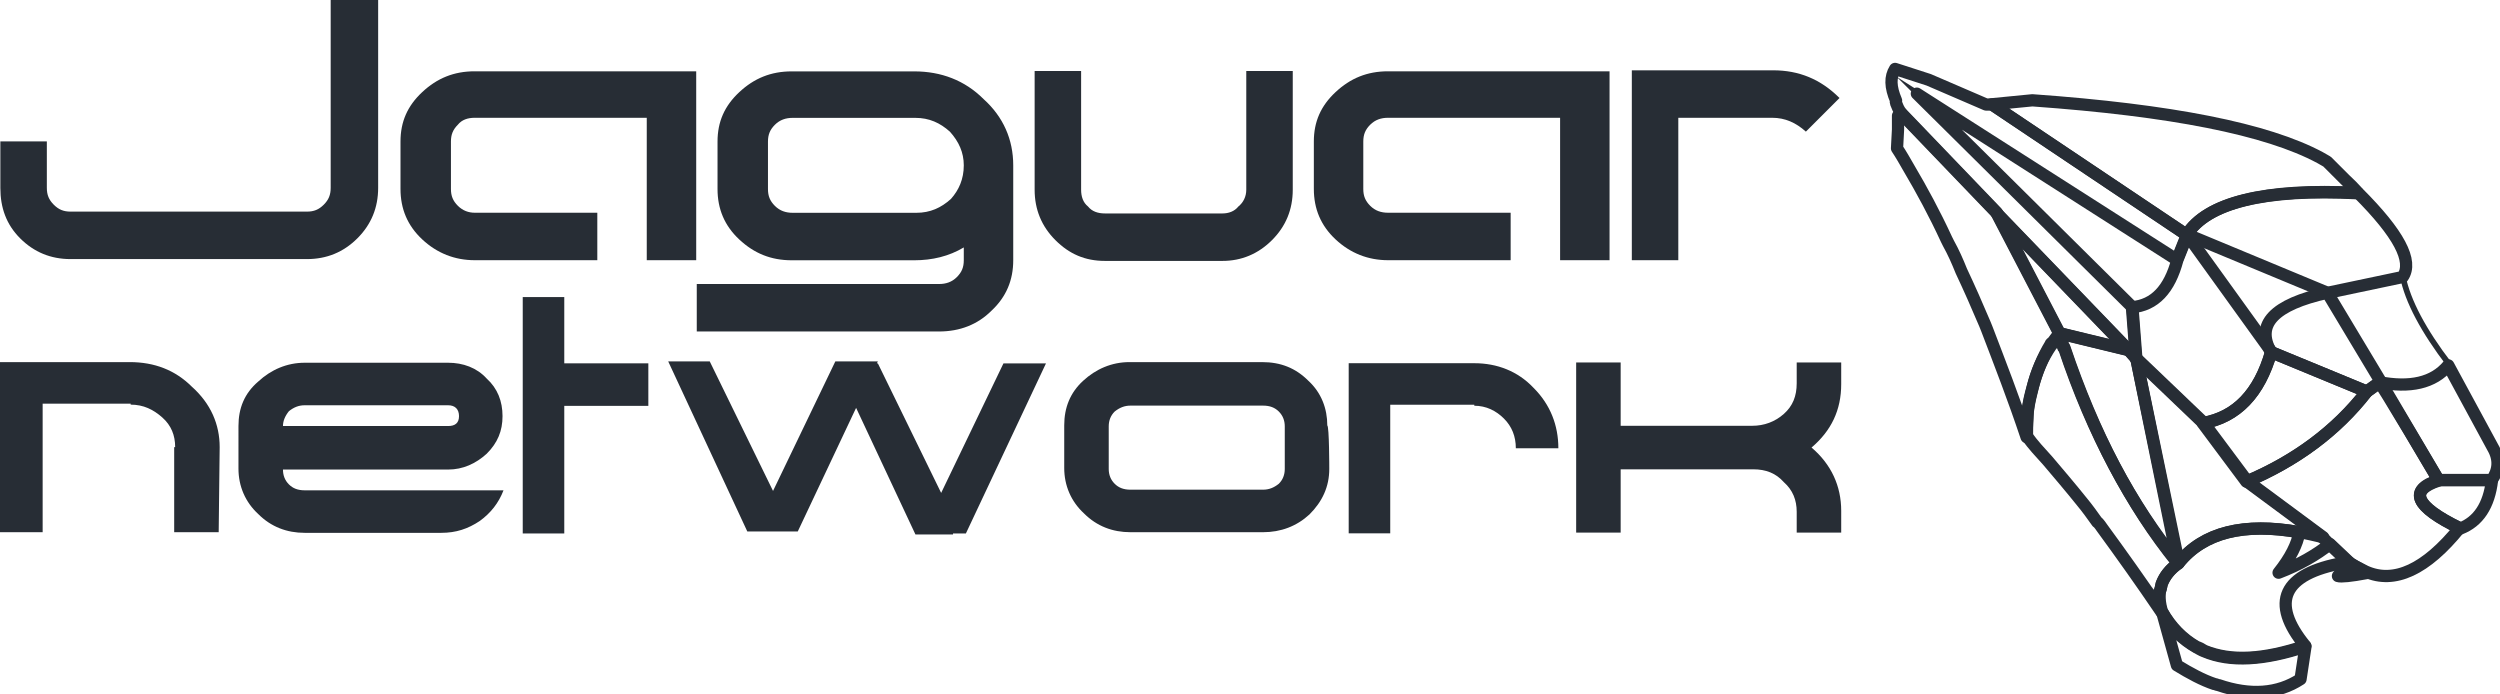 <?xml version="1.0" encoding="utf-8"?>
<!-- Generator: Adobe Illustrator 25.1.0, SVG Export Plug-In . SVG Version: 6.00 Build 0)  -->
<svg version="1.1"
	 id="svg9110" xmlns:cc="http://creativecommons.org/ns#" xmlns:dc="http://purl.org/dc/elements/1.1/" xmlns:rdf="http://www.w3.org/1999/02/22-rdf-syntax-ns#"
	 xmlns="http://www.w3.org/2000/svg" xmlns:xlink="http://www.w3.org/1999/xlink" x="0px" y="0px" viewBox="0 0 715.7 198.8"
	 style="enable-background:new 0 0 715.7 198.8;" xml:space="preserve">
<style type="text/css">
	.st0{fill:none;stroke:#272D35;stroke-width:1.237;stroke-linecap:round;stroke-linejoin:round;stroke-miterlimit:11.325;}
	.st1{fill:none;stroke:#272D35;stroke-width:0.578;stroke-miterlimit:11.325;}
	.st2{fill:#272D35;}
</style>
<g id="layer1" transform="translate(-12.765 -392.37)">
	<g id="g10346" transform="matrix(2.265 0 0 2.265 -828.33 -747.86)">
		<g id="g1120" transform="matrix(1.25 0 0 -1.25 143.53 688.48)">
			<g>
				<defs>
					<path id="SVGID_1_" d="M364.2,138.2c4.4-0.8,8.5-1.6,10.6-2.2l0.2,0.5c-2.2,0.7-6.3,1.5-10.7,2.2L364.2,138.2L364.2,138.2z
						 M374.5,133.5c-8.1-4.9-11.9-10.9-13.7-15.8c-3.6,0.3-7.2,0.6-10.7,0.8l0-0.5c3.4-0.2,7-0.4,10.5-0.7l0.1-0.1
						c4.7-4.3,7.4-9.6,7.4-14c0-0.8-0.1-1.5-0.3-2.2c-0.8,0-1.7,0.1-2.5,0.1c-0.9,0-1.8,0-2.7-0.1l0-0.5c0.9,0,1.8,0.1,2.7,0.1
						c0.9,0,1.9,0,2.8-0.1c3.6-1,5.1-2.5,5.1-3.3c0-0.2,0-0.3-0.1-0.5c-1.7-0.1-3.3-0.2-5-0.4l0.1-0.5c6.1,0.6,12.5,0.7,18.2,1.6
						c3.7-1.1,7.6-2.6,11.9-4.4l0.2,0.5c-4.2,1.8-8.1,3.3-11.7,4.4c0.1,0.5,0.2,0.9,0.2,1.4c0,5.1-5.1,11.4-9.5,15.9
						c3.9-0.7,7.6-1.5,11.2-2.4l0.1,0.5c-3.7,1-7.6,1.8-11.7,2.5c1,4.5,4.5,7.4,5.8,8.4c0.2,0.1,0.2,0.3,0.2,0.5
						c0,0.6-0.6,1.4-1.4,2.3c-2.4,2.8-7,6.7-7,6.7l-0.2,0.1L374.5,133.5L374.5,133.5z M361.4,117.6c1.7,4.8,5.4,10.5,13.2,15.3
						c0.5-0.4,2.2-1.9,4-3.6c1-1,2.1-2,2.8-2.9c0.8-0.9,1.2-1.7,1.2-2c0-0.1,0-0.1,0-0.1c-1.3-1.1-4.9-4-6-8.8
						C371.6,116.5,366.5,117.2,361.4,117.6 M368.5,100.9c0.2,0.7,0.2,1.4,0.2,2.2c0,4.5-2.6,9.7-7.2,14c5-0.5,10.1-1.2,15-2l0,0
						c4.5-4.4,9.9-11.1,9.8-16c0-0.4,0-0.9-0.1-1.3C379.6,99.7,373.8,100.6,368.5,100.9 M373.9,97c0,1.1-1.2,2.3-3.5,3.2
						c4.5-0.3,9.4-1.2,14.8-2.7c-3.6-0.5-7.5-0.7-11.4-1C373.8,96.7,373.9,96.8,373.9,97"/>
				</defs>
				<clipPath id="SVGID_2_">
					<use xlink:href="#SVGID_1_"  style="overflow:visible;"/>
				</clipPath>
			</g>
		</g>
		<g id="g1636" transform="matrix(1.25 0 0 -1.25 668.22 574.47)">
			<path id="path1638" class="st0" d="M0,0c-0.2,0-0.4,0-0.5-0.1c0-0.5-0.2-0.9-0.6-1.3c0.3-0.1,1.3,0,2.9,0.3C1-0.6,0.4-0.3,0,0z"
				/>
		</g>
		<g id="g1640" transform="matrix(1.25 0 0 -1.25 648.99 585.25)">
			<path id="path1642" class="st1" d="M0,0c-1.4,0.8-2.6,1.9-3.5,3.6L-2-1.8c1.3-0.8,2.6-1.5,3.8-1.9c0.1,0,0.3-0.1,0.4-0.1
				c3.2-1.1,6-0.9,8.3,0.6L11,0.1C6.8-1.3,3.4-1.5,0.8-0.4C0.5-0.2,0.2-0.1,0,0z"/>
		</g>
		<g id="g1644" transform="matrix(1.25 0 0 -1.25 667.72 526.09)">
			<path id="path1646" class="st0" d="M0,0l-1.8,1.8C-2,1.9-2.3,2.1-2.5,2.2C-7.9,5.1-17.6,7-31.6,8l-4.1-0.4L-16-5.6
				c2,3.2,7.8,4.7,17.3,4.2C1.4-1.3,0,0,0,0z"/>
		</g>
		<g id="g1648" transform="matrix(1.25 0 0 -1.25 611.12 516.75)">
			<path id="path1650" class="st0" d="M0,0c0.1-0.3,0.3-0.6,0.5-0.9l9.6-10l13.3-13.8l0.8-0.9l-0.4,5.2L2,1.2l26.3-16.8l1,2.5l0,0
				L9.6,0.1l-0.6,0L3.2,2.6l-3.4,1.1c-0.5-0.8-0.5-1.8,0.1-3.2C-0.2,0.4,0,0,0,0z"/>
		</g>
		<g id="g1652" transform="matrix(1.25 0 0 -1.25 647.78 533.05)">
			<path id="path1654" class="st0" d="M0,0L0,0l14.2-5.9l7.6,1.6c1.1,1.6-0.4,4.4-4.5,8.5C7.8,4.7,2,3.2,0,0z"/>
		</g>
		<g id="g1656" transform="matrix(1.25 0 0 -1.25 647.82 533.05)">
			<path id="path1658" class="st1" d="M0,0L0,0l8.5-11.9C6.9-9,8.8-7,14.2-5.9C14.2-5.9,0,0,0,0z"/>
		</g>
		<g id="g1660" transform="matrix(1.25 0 0 -1.25 670.51 552.91)">
			<path id="path1662" class="st0" d="M0,0l1.4,1L-4,10c-5.4-1.2-7.3-3.2-5.7-6C-9.7,4,0,0,0,0z"/>
		</g>
		<g id="g1664" transform="matrix(1.25 0 0 -1.25 672.22 551.65)">
			<path id="path1666" class="st0" d="M0,0l-1.4-1c-3.1-4-7.2-7-12.1-9.1l7.7-5.7l0.6-0.6l1.9-1.8c0.4-0.3,1-0.6,1.8-1
				C1.4-20.5,4.6-19,8-14.8C3.5-12.6,2.8-11,5.9-10C5.9-10,0,0,0,0z"/>
		</g>
		<g id="g1668" transform="matrix(1.25 0 0 -1.25 675.04 538.35)">
			<path id="path1670" class="st1" d="M0,0l-7.6-1.6l5.3-9c3.1-0.6,5.4,0,7,1.7C2.1-5.5,0.5-2.5,0,0z"/>
		</g>
		<g id="g1672" transform="matrix(1.25 0 0 -1.25 658.43 547.87)">
			<path id="path1674" class="st0" d="M0,0l-8.5,11.8l-1-2.5c-0.8-3-2.3-4.6-4.6-4.8l0.4-5.2l6.8-6.5C-3.5-6.6-1.2-4.2,0,0z"/>
		</g>
		<g id="g1676" transform="matrix(1.25 0 0 -1.25 670.51 552.91)">
			<path id="path1678" class="st0" d="M0,0l-9.7,4c-1.2-4.2-3.5-6.6-6.9-7.2l4.4-5.9C-7.2-7-3.1-4,0,0z"/>
		</g>
		<g id="g1680" transform="matrix(1.25 0 0 -1.25 661.98 570.69)">
			<path id="path1682" class="st0" d="M0,0c0.8-0.1,1.5-0.3,2.4-0.5l-7.7,5.7l-4.4,5.9l-6.8,6.5l4.3-20.7c0,0,0,0,0,0
				C-9.7,0-5.6,1,0,0z"/>
		</g>
		<g id="g1688" transform="matrix(1.25 0 0 -1.25 667.59 574.55)">
			<path id="path1690" class="st0" d="M0,0c0.1,0,0.3,0.1,0.5,0.1l-1.9,1.8C-2.8,0.8-4.5-0.2-6.6-1c1.2,1.5,1.9,2.9,2.1,4.1
				c-5.6,1-9.7,0-12.2-3.1c0,0,0,0,0,0c0,0,0,0,0,0c-0.8-0.6-1.4-1.3-1.7-2.1c-0.1-0.3-0.1-0.5-0.2-0.8c-0.1-0.6,0-1.3,0.2-2
				c0.9-1.6,2.1-2.8,3.5-3.6c0.3-0.1,0.5-0.2,0.8-0.4c2.7-1.1,6-0.9,10.2,0.5C-7.5-4-6.2-1.1,0,0z"/>
		</g>
		<g id="g1692" transform="matrix(1.25 0 0 -1.25 648.99 585.25)">
			<path id="path1694" class="st0" d="M0,0c-1.4,0.8-2.6,1.9-3.5,3.6L-2-1.8c1.3-0.8,2.6-1.5,3.8-1.9c0.1,0,0.3-0.1,0.4-0.1
				c3.2-1.1,6-0.9,8.3,0.6L11,0.1C6.8-1.3,3.4-1.5,0.8-0.4C0.5-0.3,0.2-0.1,0,0z"/>
		</g>
		<g id="g1696" transform="matrix(1.25 0 0 -1.25 637.04 570.15)">
			<path id="path1698" class="st0" d="M0,0c1.9-2.6,3.9-5.4,6-8.5c-0.2,0.7-0.3,1.4-0.2,2C5.9-6.2,6-5.9,6-5.7
				c0.3,0.8,0.8,1.5,1.7,2.1c0,0,0,0,0,0c0,0-0.1,0.1-0.1,0.1C2.9,2.3-0.9,9.6-3.8,18.2c0,0,0,0.1-0.1,0.1c-0.1,0.4-0.3,0.9-0.4,1.4
				c-0.3-0.3-0.5-0.7-0.8-1c0,0-0.1,0-0.1-0.1C-6,17.3-6.6,15.8-7,14.3c-0.2-0.8-0.4-1.6-0.5-2.4c-0.1-0.8-0.1-1.7-0.1-2.6
				C-7,8.4-6.3,7.7-5.5,6.8C-4.4,5.5-3.2,4.1-2,2.6c0.5-0.6,1-1.3,1.5-2C-0.4,0.6,0,0,0,0z"/>
		</g>
		<g id="g1700" transform="matrix(1.25 0 0 -1.25 646.61 574.51)">
			<path id="path1702" class="st0" d="M0,0C0,0,0,0,0,0l-4.2,20.6L-5,21.5l-7,1.7c0.1-0.5,0.3-0.9,0.4-1.4c0,0,0-0.1,0.1-0.1
				C-8.6,13-4.7,5.8,0,0z"/>
		</g>
		<g id="g1704" transform="matrix(1.25 0 0 -1.25 686.32 564.09)">
			<path id="path1706" class="st0" d="M0,0h-5.4c-3.1-1-2.4-2.7,2.2-4.9C-1.4-4.2-0.3-2.6,0,0z"/>
		</g>
		<g id="g1708" transform="matrix(1.25 0 0 -1.25 679.54 564.09)">
			<path id="path1710" class="st0" d="M0,0h5.4c0.7,1,0.8,2.1,0.1,3.3l-4.5,8.3c-1.5-1.8-3.9-2.3-7-1.7C-5.9,10,0,0,0,0z"/>
		</g>
		<g id="g1712" transform="matrix(1.25 0 0 -1.25 622.49 545.04)">
			<path id="path1714" class="st0" d="M0,0c1.3-3.4,2.7-7,4-10.9C4-10,4.1-9.1,4.1-8.3c0.1,0.9,0.3,1.7,0.5,2.4c0.4,1.6,1,3,1.9,4.3
				c0,0,0,0.1,0.1,0.1c0.2,0.4,0.5,0.7,0.8,1L1,11.8l-9.6,10l-0.4-0.2l0-0.9l0-0.5l-0.1-1.9c0.4-0.6,0.8-1.3,1.2-2
				c1.3-2.2,2.6-4.6,3.8-7.2l0.2-0.4C-3.4,7.8-3,6.9-2.6,5.9C-1.8,4.2-1,2.4-0.2,0.5C-0.2,0.5,0,0,0,0z"/>
		</g>
		<g id="g1716" transform="matrix(1.25 0 0 -1.25 631.61 545.54)">
			<path id="path1718" class="st0" d="M0,0l7-1.7L-6.3,12.1C-6.3,12.1,0,0,0,0z"/>
		</g>
		<g id="g1720" transform="matrix(1.25 0 0 -1.25 613.69 515.22)">
			<path id="path1722" class="st1" d="M0,0l21.7-21.6c2.3,0.2,3.8,1.8,4.6,4.8L0,0z"/>
		</g>
		<g id="g2088" transform="matrix(1.25 0 0 -1.25 399.11 559.93)">
			<path id="path2090" class="st2" d="M0,0L0,0l-0.1-8.6h-4.5V0h0.1c0,1.2-0.4,2.2-1.3,3c-0.9,0.8-1.9,1.3-3.2,1.3v0.1h-8.9V-8.6
				h-4.5V8.6h13.3V8.6c2.5,0,4.6-0.8,6.3-2.5C-0.9,4.4,0,2.3,0,0"/>
		</g>
		<g id="g2092" transform="matrix(1.25 0 0 -1.25 429.36 556.01)">
			<path id="path2094" class="st2" d="M0,0c0,0.7-0.4,1.1-1.1,1.1h-14.5c-0.6,0-1.1-0.2-1.6-0.6C-17.6,0-17.8-0.5-17.8-1h16.7
				C-0.4-1,0-0.7,0,0 M4.5-7.5C4-8.8,3.2-9.8,2.1-10.6c-1.2-0.8-2.4-1.2-3.9-1.2h-13.8c-1.8,0-3.4,0.6-4.7,1.9c-1.3,1.2-2,2.8-2,4.6
				V-1c0,1.8,0.6,3.3,2,4.5c1.3,1.2,2.9,1.9,4.7,1.9h14.5c1.5,0,2.9-0.5,3.9-1.6c1.1-1,1.6-2.3,1.6-3.8c0-1.5-0.5-2.7-1.6-3.8
				c-1.1-1-2.4-1.6-3.9-1.6h-16.7c0-0.6,0.2-1.1,0.6-1.5c0.4-0.4,0.9-0.6,1.6-0.6C-15.6-7.5,4.5-7.5,4.5-7.5z"/>
		</g>
		<g id="g2096" transform="matrix(1.25 0 0 -1.25 453.29 554.71)">
			<path id="path2098" class="st2" d="M0,0h-8.5v-12.9h-4.2v23.9h4.2V4.3H0C0,4.3,0,0,0,0z"/>
		</g>
		<g id="g2100" transform="matrix(1.25 0 0 -1.25 503.55 549.34)">
			<path id="path2102" class="st2" d="M0,0l-8.1-17.2h-1.3v-0.1h-3.8l-6,12.8L-25.1-17h-1.3h-3.8l-8,17.2h4.2l6.4-13.1l6.3,13.1h4.3
				L-17.1,0h0.1l6.4-13.1L-4.3,0L0,0L0,0z"/>
		</g>
		<g id="g2104" transform="matrix(1.25 0 0 -1.25 533.73 562.68)">
			<path id="path2106" class="st2" d="M0,0v4.3c0,0.6-0.2,1.1-0.6,1.5c-0.4,0.4-0.9,0.6-1.6,0.6h-13.4c-0.6,0-1.1-0.2-1.6-0.6
				c-0.4-0.4-0.6-0.9-0.6-1.5V0c0-0.6,0.2-1.1,0.6-1.5c0.4-0.4,0.9-0.6,1.6-0.6h13.4c0.6,0,1.1,0.2,1.6,0.6C-0.2-1.1,0-0.6,0,0
				 M4.5,0c0-1.8-0.7-3.3-2-4.6C1.2-5.8-0.4-6.4-2.2-6.4h-13.4c-1.8,0-3.4,0.6-4.7,1.9c-1.3,1.2-2,2.8-2,4.6v4.3
				c0,1.8,0.6,3.3,1.9,4.5c1.3,1.2,2.9,1.9,4.7,1.9h13.4c1.9,0,3.4-0.6,4.7-1.9c1.3-1.2,1.9-2.8,1.9-4.5C4.5,4.3,4.5,0,4.5,0z"/>
		</g>
		<g id="g2108" transform="matrix(1.25 0 0 -1.25 568.31 560.07)">
			<path id="path2110" class="st2" d="M0,0h-4.3c0,1.2-0.4,2.2-1.2,3s-1.8,1.3-3,1.3v0.1H-17v-13h-4.2V8.6h12.7V8.6
				c2.3,0,4.4-0.8,6-2.5C-0.8,4.4,0,2.3,0,0"/>
		</g>
		<g id="g2112" transform="matrix(1.25 0 0 -1.25 604.06 570.73)">
			<path id="path2114" class="st2" d="M0,0h-4.5v2.1c0,1.2-0.4,2.2-1.3,3C-6.6,6-7.6,6.4-8.9,6.4h-13.4V0h-4.5v17.2h4.5v-6.4h13.3
				c1.2,0,2.3,0.4,3.2,1.2c0.9,0.8,1.3,1.8,1.3,3.1v2.1H0V15c0-2.6-1-4.7-3-6.4c2-1.7,3-3.9,3-6.4C0,2.1,0,0,0,0z"/>
		</g>
		<g id="g2202" transform="matrix(1.25 0 0 -1.25 419.14 527.16)">
			<path id="path2204" class="st2" d="M0,0c0-2-0.7-3.7-2.1-5.1c-1.4-1.4-3.1-2.1-5.1-2.1h-23.9c-2,0-3.7,0.7-5.1,2.1
				C-37.6-3.7-38.2-2-38.2,0v4.7h4.7V0c0-0.7,0.2-1.2,0.7-1.7c0.5-0.5,1-0.7,1.7-0.7h23.9c0.7,0,1.2,0.2,1.7,0.7
				C-5-1.2-4.8-0.7-4.8,0v19H0C0,19,0,0,0,0z"/>
		</g>
		<g id="g2206" transform="matrix(1.25 0 0 -1.25 459.34 536.3)">
			<path id="path2208" class="st2" d="M0,0h-5v14.4h-17.4c-0.7,0-1.3-0.2-1.7-0.7c-0.5-0.5-0.7-1-0.7-1.7V7.2c0-0.7,0.2-1.2,0.7-1.7
				c0.5-0.5,1.1-0.7,1.7-0.7H-10V0h-12.4c-2,0-3.8,0.7-5.3,2.1c-1.5,1.4-2.2,3.1-2.2,5.1V12c0,2,0.7,3.6,2.2,5
				c1.5,1.4,3.2,2.1,5.3,2.1H0C0,19.1,0,0,0,0z"/>
		</g>
		<g id="g2210" transform="matrix(1.25 0 0 -1.25 493.16 524.31)">
			<path id="path2212" class="st2" d="M0,0c0,1.3-0.5,2.4-1.4,3.4c-1,0.9-2.1,1.4-3.5,1.4h-12.4c-0.7,0-1.3-0.2-1.8-0.7
				c-0.5-0.5-0.7-1-0.7-1.7v-4.8c0-0.7,0.2-1.2,0.7-1.7c0.5-0.5,1.1-0.7,1.8-0.7h12.5c1.4,0,2.5,0.5,3.5,1.4C-0.5-2.5,0-1.4,0,0
				 M5-9.6c0-2-0.7-3.7-2.2-5.1c-1.4-1.4-3.2-2.1-5.3-2.1h-24.5v4.8h24.5c0.7,0,1.3,0.2,1.8,0.7c0.5,0.5,0.7,1,0.7,1.7v1.3
				c-1.5-0.9-3.2-1.3-5-1.3h-12.4c-2.1,0-3.8,0.7-5.3,2.1c-1.5,1.4-2.2,3.1-2.2,5.1v4.8c0,2,0.7,3.6,2.2,5c1.5,1.4,3.2,2.1,5.3,2.1
				H-5c2.7,0,5.1-0.9,7-2.8C4,4.9,5,2.6,5,0C5,0,5-9.6,5-9.6z"/>
		</g>
		<g id="g2214" transform="matrix(1.25 0 0 -1.25 534.74 527.39)">
			<path id="path2216" class="st2" d="M0,0c0-2-0.7-3.7-2.1-5.1c-1.4-1.4-3.1-2.1-5-2.1H-19c-2,0-3.6,0.7-5,2.1
				C-25.4-3.7-26.1-2-26.1,0v12h4.7V0c0-0.7,0.2-1.3,0.7-1.7c0.4-0.5,1-0.7,1.7-0.7h11.9c0.6,0,1.2,0.2,1.6,0.7
				C-5-1.3-4.7-0.7-4.7,0v12H0C0,12,0,0,0,0z"/>
		</g>
		<g id="g2218" transform="matrix(1.25 0 0 -1.25 574.78 536.3)">
			<path id="path2220" class="st2" d="M0,0h-5v14.4h-17.4c-0.7,0-1.3-0.2-1.8-0.7c-0.5-0.5-0.7-1-0.7-1.7V7.2c0-0.7,0.2-1.2,0.7-1.7
				c0.5-0.5,1.1-0.7,1.8-0.7H-10V0h-12.4c-2,0-3.8,0.7-5.3,2.1c-1.5,1.4-2.2,3.1-2.2,5.1V12c0,2,0.7,3.6,2.2,5
				c1.5,1.4,3.2,2.1,5.3,2.1H0C0,19.1,0,0,0,0z"/>
		</g>
		<g id="g2222" transform="matrix(1.25 0 0 -1.25 583.47 536.3)">
			<path id="path2224" class="st2" d="M0,0v14.4h9.5c1.3,0,2.4-0.5,3.4-1.4c1.5,1.5,1.8,1.8,3.4,3.4c-1.9,1.9-4.1,2.8-6.7,2.8H-4.7
				V0C-4.7,0,0,0,0,0z"/>
		</g>
	</g>
</g>
</svg>
